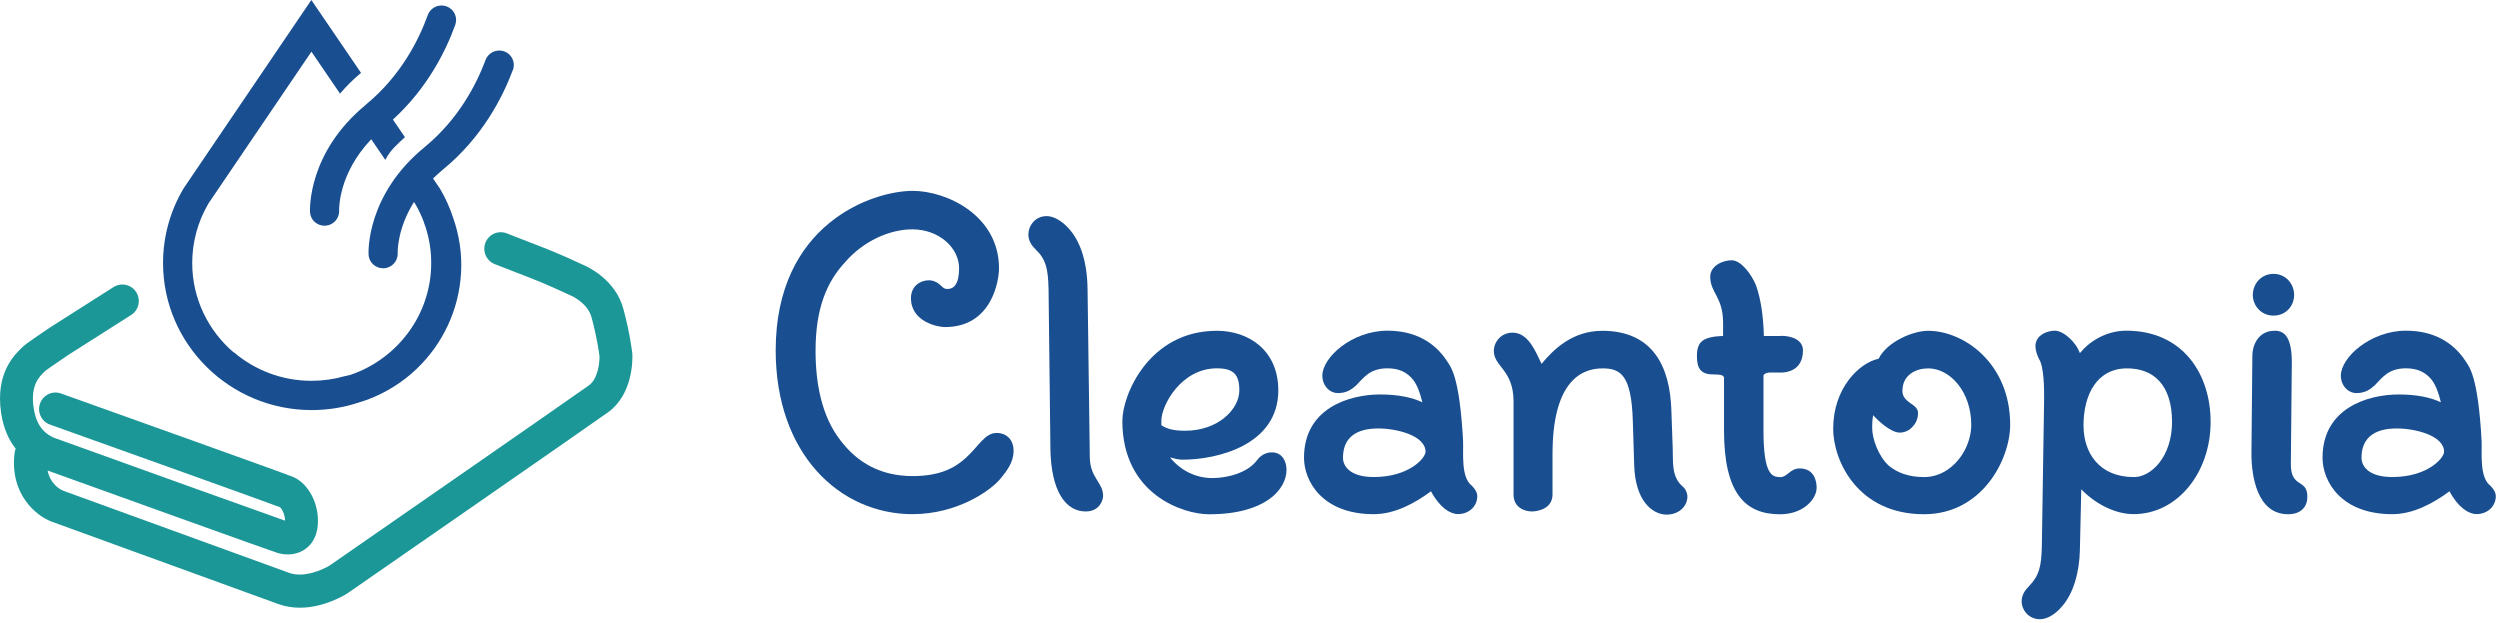 <svg width="506" height="126" viewBox="0 0 506 126" fill="none" xmlns="http://www.w3.org/2000/svg">
<path d="M184.75 104.07C169.9 104.07 157 91.82 157 70.93C157 45.31 176.58 38.63 184.75 38.63C191.53 38.63 202.2 43.55 202.2 54.32C202.2 56.73 200.81 66.2 191.25 66.2C189.86 66.2 184.38 65.18 184.38 60.35C184.38 57.84 186.33 56.73 188 56.73C189.11 56.73 189.95 57.29 190.69 58.03C191.06 58.4 191.34 58.49 191.8 58.49C193.01 58.49 194.12 57.56 194.12 54.31C194.12 50.13 190.04 46.42 184.65 46.42C180.01 46.42 174.72 48.83 171.1 53.01C167.29 57.09 165.07 62.48 165.07 71.02C165.07 77.52 166.28 84.29 170.17 89.21C173.51 93.57 178.15 96.36 184.74 96.36C190.22 96.36 193.28 94.69 195.41 92.74C198.1 90.33 199.31 87.63 201.72 87.63C203.67 87.63 205.15 88.93 205.15 91.25C205.15 93.57 203.76 95.33 202.55 96.82C200.42 99.42 193.64 104.06 184.73 104.06L184.75 104.07Z" fill="#194F90"/>
<path d="M212.6 90.52L212.23 58.59C212.14 54.32 211.67 52.46 209.63 50.51C208.8 49.68 208.14 48.75 208.14 47.45C208.14 45.78 209.44 43.74 211.85 43.74C213.24 43.74 214.91 44.67 216.31 46.25C218.35 48.48 220.02 52.28 220.12 58.41L220.58 92.66C220.67 96.74 223.27 97.67 223.27 100.36C223.27 101.01 222.71 103.52 219.74 103.52C215.84 103.52 212.69 99.71 212.59 90.52H212.6Z" fill="#194F90"/>
<path d="M227.17 85.14C227.17 79.94 232.55 66.95 246.29 66.95C252.79 66.95 258.73 70.94 258.73 79.02C258.73 89.97 246.57 93.04 239.33 93.04C238.5 93.04 237.47 92.76 236.82 92.58C238.95 95.27 242.11 96.76 245.36 96.76C248.42 96.76 252.41 95.74 254.36 93.23C255.1 92.21 256.12 91.56 257.42 91.56C259.56 91.56 260.39 93.42 260.39 95.09C260.39 98.99 256.21 104.09 244.7 104.09C239.5 104.09 227.16 100.1 227.16 85.16L227.17 85.14ZM235.06 85.14V86.07C236.36 86.91 237.75 87.18 239.89 87.18C246.57 87.18 250.84 82.82 250.84 79.01C250.84 75.76 249.63 74.55 246.29 74.55C239.05 74.55 235.06 82.07 235.06 85.13V85.14Z" fill="#194F90"/>
<path d="M289.64 99.43C286.39 101.84 282.31 104.07 278.04 104.07C267.64 104.07 263.93 97.39 263.93 92.65C263.93 82.53 273.21 79.84 279.34 79.84C283.15 79.84 285.93 80.49 287.88 81.42C287.42 79.47 286.86 77.99 286.02 76.87C284.81 75.38 283.23 74.55 280.82 74.55C277.2 74.55 275.99 76.5 274.51 77.98C273.58 78.82 272.56 79.56 270.8 79.56C269.04 79.56 267.64 77.98 267.64 76.03C267.64 72.32 273.67 66.93 280.82 66.93C286.48 66.93 290.38 69.34 292.79 72.96C293.53 74.17 295.39 75.65 296.13 89.3C296.22 91.71 295.67 96.63 297.89 98.3C298.45 98.86 299 99.6 299 100.43C299 102.47 297.33 104.05 295.1 104.05C293.52 104.05 291.39 102.75 289.62 99.41L289.64 99.43ZM271.82 92.65C271.82 94.32 273.21 96.55 278.04 96.55C285.28 96.55 288.53 92.65 288.53 91.45C288.53 88.11 282.59 86.72 278.97 86.72C274.14 86.72 271.82 88.85 271.82 92.66V92.65Z" fill="#194F90"/>
<path d="M324.26 66.95C334.93 66.95 338 74.75 338.28 82.91L338.56 90.8C338.65 93.4 338.28 96.46 340.51 98.41C341.44 99.15 341.53 100.27 341.53 100.45C341.53 102.68 339.58 104.16 337.35 104.16C334.38 104.16 330.95 101.28 330.76 94.14L330.48 85.14C330.2 75.86 327.97 74.56 324.35 74.56C319.52 74.56 314.23 77.9 314.23 91.92V100.09C314.23 103.15 310.89 103.52 310.05 103.52C308.66 103.52 306.34 102.78 306.34 100.09V81.25C306.34 74.85 302.35 74.2 302.35 71.04C302.35 69.28 303.74 67.33 306.16 67.33C309.32 67.33 310.8 71.14 312.01 73.64C314.33 70.86 318.14 66.96 324.26 66.96V66.95Z" fill="#194F90"/>
<path d="M360.46 67.97C362.87 67.97 364.92 68.9 364.92 70.94C364.92 75.12 361.39 75.4 360.65 75.4H358.14C357.68 75.4 356.93 75.68 356.93 76.05V87.1C356.93 96.01 358.6 96.57 360.36 96.57C361.75 96.57 362.31 94.81 364.26 94.81C367.32 94.81 367.69 97.59 367.69 98.71C367.69 100.94 365.09 104.09 360.26 104.09C353.21 104.09 348.94 99.82 348.94 87.1V76.52C348.94 75.96 348.38 75.78 346.71 75.78C344.02 75.78 343.46 74.29 343.46 72.07C343.46 69.1 344.67 68.17 348.75 67.99V65.3C348.75 60.1 346.15 59.27 346.15 56.02C346.15 53.79 348.66 52.68 350.51 52.68C352.36 52.68 354.5 55.47 355.43 57.79C356.45 60.67 356.91 64.29 357.01 68H360.44L360.46 67.97Z" fill="#194F90"/>
<path d="M371.04 86.72C371.04 78.64 376.24 73.45 380.23 72.61C381.99 69.08 387.28 66.95 390.25 66.95C397.4 66.95 406.86 73.45 406.86 85.98C406.86 92.85 401.29 104.08 389.41 104.08C376.04 104.08 371.03 93.31 371.03 86.72H371.04ZM378.93 86.63C378.93 88.86 380.23 92.38 382.27 94.24C383.94 95.63 386.26 96.56 389.42 96.56C391.46 96.56 393.32 95.82 394.8 94.61C397.4 92.57 398.98 89.13 398.98 85.98C398.98 79.3 394.71 74.56 390.25 74.56C387.93 74.56 385.05 75.77 385.05 79.11C385.05 80.97 386.81 81.52 387.65 82.36C388.02 82.73 388.21 83.1 388.21 83.57C388.21 84.59 387.84 85.61 387.19 86.26C386.54 87.1 385.52 87.56 384.5 87.56C382.64 87.56 380.04 85.05 379.12 84.03C378.93 85.14 378.93 86.07 378.93 86.63Z" fill="#194F90"/>
<path d="M421.25 99.06L420.97 111.31C420.88 115.77 419.67 120.13 417.35 122.73C415.96 124.4 414.29 125.33 412.89 125.33C410.48 125.33 409.18 123.29 409.18 121.8C409.18 120.41 409.83 119.48 410.67 118.64C412.71 116.51 413.18 114.74 413.27 110.47L413.73 80.67C413.73 78.81 413.73 74.27 412.71 72.69C412.34 71.95 411.97 70.93 411.97 70.09C411.97 67.68 414.57 66.93 415.87 66.93C417.63 66.93 420.14 69.16 420.97 71.48C422.64 69.35 426.08 66.93 430.35 66.93C441.86 66.93 447.43 75.75 447.43 85.4C447.43 95.61 440.75 104.06 431.84 104.06C428.13 104.06 424.14 102.02 421.26 99.05L421.25 99.06ZM421.71 86.16C421.71 91.54 424.77 96.56 431.92 96.56C435.45 96.56 439.62 92.38 439.62 85.42C439.62 77.81 435.81 74.56 430.52 74.56C424.49 74.56 421.7 79.76 421.7 86.16H421.71Z" fill="#194F90"/>
<path d="M455.69 91.82L455.88 71.86C455.88 70.28 456.81 66.94 460.43 66.94C462.38 66.94 463.96 68.24 463.86 73.81L463.67 93.77C463.58 98.97 467.01 96.74 467.01 100.55C467.01 102.5 465.8 104.08 463.11 104.08C456.8 104.08 455.69 96.28 455.69 91.83V91.82ZM455.97 59.7C455.97 57.47 457.64 55.43 460.15 55.43C462.66 55.43 464.33 57.47 464.33 59.7C464.33 61.93 462.66 63.88 460.15 63.88C457.64 63.88 455.97 61.84 455.97 59.7Z" fill="#194F90"/>
<path d="M495.79 99.43C492.54 101.84 488.46 104.07 484.19 104.07C473.79 104.07 470.08 97.39 470.08 92.65C470.08 82.53 479.36 79.84 485.49 79.84C489.3 79.84 492.08 80.49 494.03 81.42C493.57 79.47 493.01 77.99 492.17 76.87C490.96 75.38 489.38 74.55 486.97 74.55C483.35 74.55 482.14 76.5 480.66 77.98C479.73 78.82 478.71 79.56 476.95 79.56C475.19 79.56 473.79 77.98 473.79 76.03C473.79 72.32 479.82 66.93 486.97 66.93C492.63 66.93 496.53 69.34 498.94 72.96C499.68 74.17 501.54 75.65 502.28 89.3C502.37 91.71 501.82 96.63 504.04 98.3C504.6 98.86 505.15 99.6 505.15 100.43C505.15 102.47 503.48 104.05 501.25 104.05C499.67 104.05 497.54 102.75 495.77 99.41L495.79 99.43ZM477.97 92.65C477.97 94.32 479.36 96.55 484.19 96.55C491.43 96.55 494.68 92.65 494.68 91.45C494.68 88.11 488.74 86.72 485.12 86.72C480.29 86.72 477.97 88.85 477.97 92.66V92.65Z" fill="#194F90"/>
<path d="M127.99 71.701L127.974 71.501C127.957 71.342 127.524 67.509 126.159 62.482C124.544 56.553 118.974 53.998 117.934 53.563C113.18 51.334 110.666 50.365 106.862 48.904C105.621 48.428 104.231 47.893 102.574 47.233C100.859 46.557 98.928 47.4 98.254 49.121C97.579 50.841 98.42 52.778 100.135 53.455C101.808 54.114 103.215 54.657 104.472 55.142C108.16 56.561 110.599 57.505 115.187 59.659L115.403 59.751C115.403 59.751 118.899 61.163 119.732 64.244C120.831 68.277 121.264 71.492 121.339 72.127C121.364 73.413 121.031 76.678 119.183 78.006C115.478 80.67 68.783 113.029 66.719 114.457C65.403 115.267 61.515 117.038 58.56 115.96C53.074 113.948 14.479 99.935 12.756 99.309C12.207 99.075 10.2 98.031 9.634 95.234C19.666 98.85 54.989 111.568 56.212 111.927C56.878 112.119 57.553 112.219 58.219 112.219C59.501 112.219 60.733 111.86 61.732 111.175C62.797 110.44 64.113 108.979 64.321 106.257C64.646 102.065 62.489 97.881 59.318 96.528C57.736 95.86 19.924 82.34 12.357 79.643C10.625 79.025 8.718 79.927 8.102 81.672C7.486 83.409 8.394 85.321 10.125 85.939C27.874 92.278 54.681 101.881 56.662 102.658C56.995 102.916 57.678 103.994 57.694 105.38C53.865 104.052 28.174 94.816 10.791 88.553C9.576 87.935 7.428 86.766 6.812 82.557C6.138 77.973 7.886 76.269 9.201 75.041C9.393 74.891 10.234 74.265 13.788 71.86L26.542 63.751C28.099 62.766 28.557 60.703 27.575 59.142C26.592 57.58 24.536 57.121 22.979 58.106L10.184 66.24L10.109 66.29C5.339 69.513 4.989 69.839 4.706 70.106C3.008 71.693 -0.972 75.417 0.219 83.534C0.702 86.824 1.867 89.163 3.174 90.825C3.074 91.083 2.991 91.351 2.958 91.635C1.909 100.052 7.37 104.428 10.433 105.572C10.833 105.714 50.701 120.194 56.279 122.24C57.761 122.783 59.243 123 60.675 123C65.595 123 69.766 120.453 70.34 120.077L70.44 120.01C72.43 118.633 119.241 86.198 123.062 83.451C128.223 79.735 128.024 72.536 127.99 71.726V71.701Z" fill="#1C9797"/>
<path d="M74.046 21.181C81.085 15.407 84.748 8.134 86.584 3.046C87.133 1.531 88.817 0.736 90.356 1.28C91.896 1.824 92.691 3.49 92.15 5.013C90.221 10.369 86.482 17.859 79.528 24.202L81.956 27.759C80.349 29.315 79.19 30.11 77.98 32.361L75.138 28.186C68.463 35.207 68.632 42.312 68.641 42.647C68.7 44.253 67.439 45.609 65.823 45.684C65.781 45.684 65.739 45.684 65.688 45.684C64.123 45.684 62.82 44.479 62.744 42.923C62.719 42.437 62.27 30.863 74.063 21.189L74.046 21.181ZM103.816 14.151C104.383 12.637 103.596 10.963 102.073 10.402C100.55 9.85 98.85 10.62 98.283 12.126C96.431 17.08 92.784 24.169 85.915 29.801C74.114 39.475 74.571 51.049 74.596 51.534C74.672 53.09 75.975 54.296 77.54 54.296C77.582 54.296 77.625 54.296 77.675 54.296C79.3 54.229 80.552 52.865 80.493 51.258C80.484 50.99 80.366 46.345 83.792 40.881L83.986 41.165C84.689 42.354 85.281 43.592 85.763 44.881C85.797 45.007 85.831 45.132 85.881 45.266C85.966 45.483 86.051 45.709 86.127 45.935C86.888 48.279 87.277 50.747 87.277 53.233C87.277 63.702 80.442 72.623 70.959 75.862C70.527 75.979 70.096 76.079 69.664 76.163C67.566 76.757 65.341 77.075 63.049 77.075C57.017 77.075 51.501 74.882 47.28 71.251C47.305 71.301 47.331 71.351 47.364 71.393C42.187 66.999 38.905 60.488 38.905 53.233C38.905 48.99 40.047 44.822 42.196 41.174L63.032 10.461L68.818 18.947C70.019 17.532 71.424 16.126 73.073 14.745L63.015 0L37.247 37.993L37.154 38.136C34.438 42.697 33 47.919 33 53.233C33 69.644 46.502 83 63.091 83C66.466 83 69.715 82.448 72.743 81.427C73.361 81.251 73.97 81.042 74.571 80.816C89.401 75.133 96.93 58.798 91.71 44.061C91.033 42.002 90.137 40.01 89.02 38.136L87.649 36.127C88.267 35.516 88.944 34.906 89.671 34.303C97.556 27.842 101.709 19.775 103.807 14.151H103.816Z" fill="#194F90"/>
</svg>
